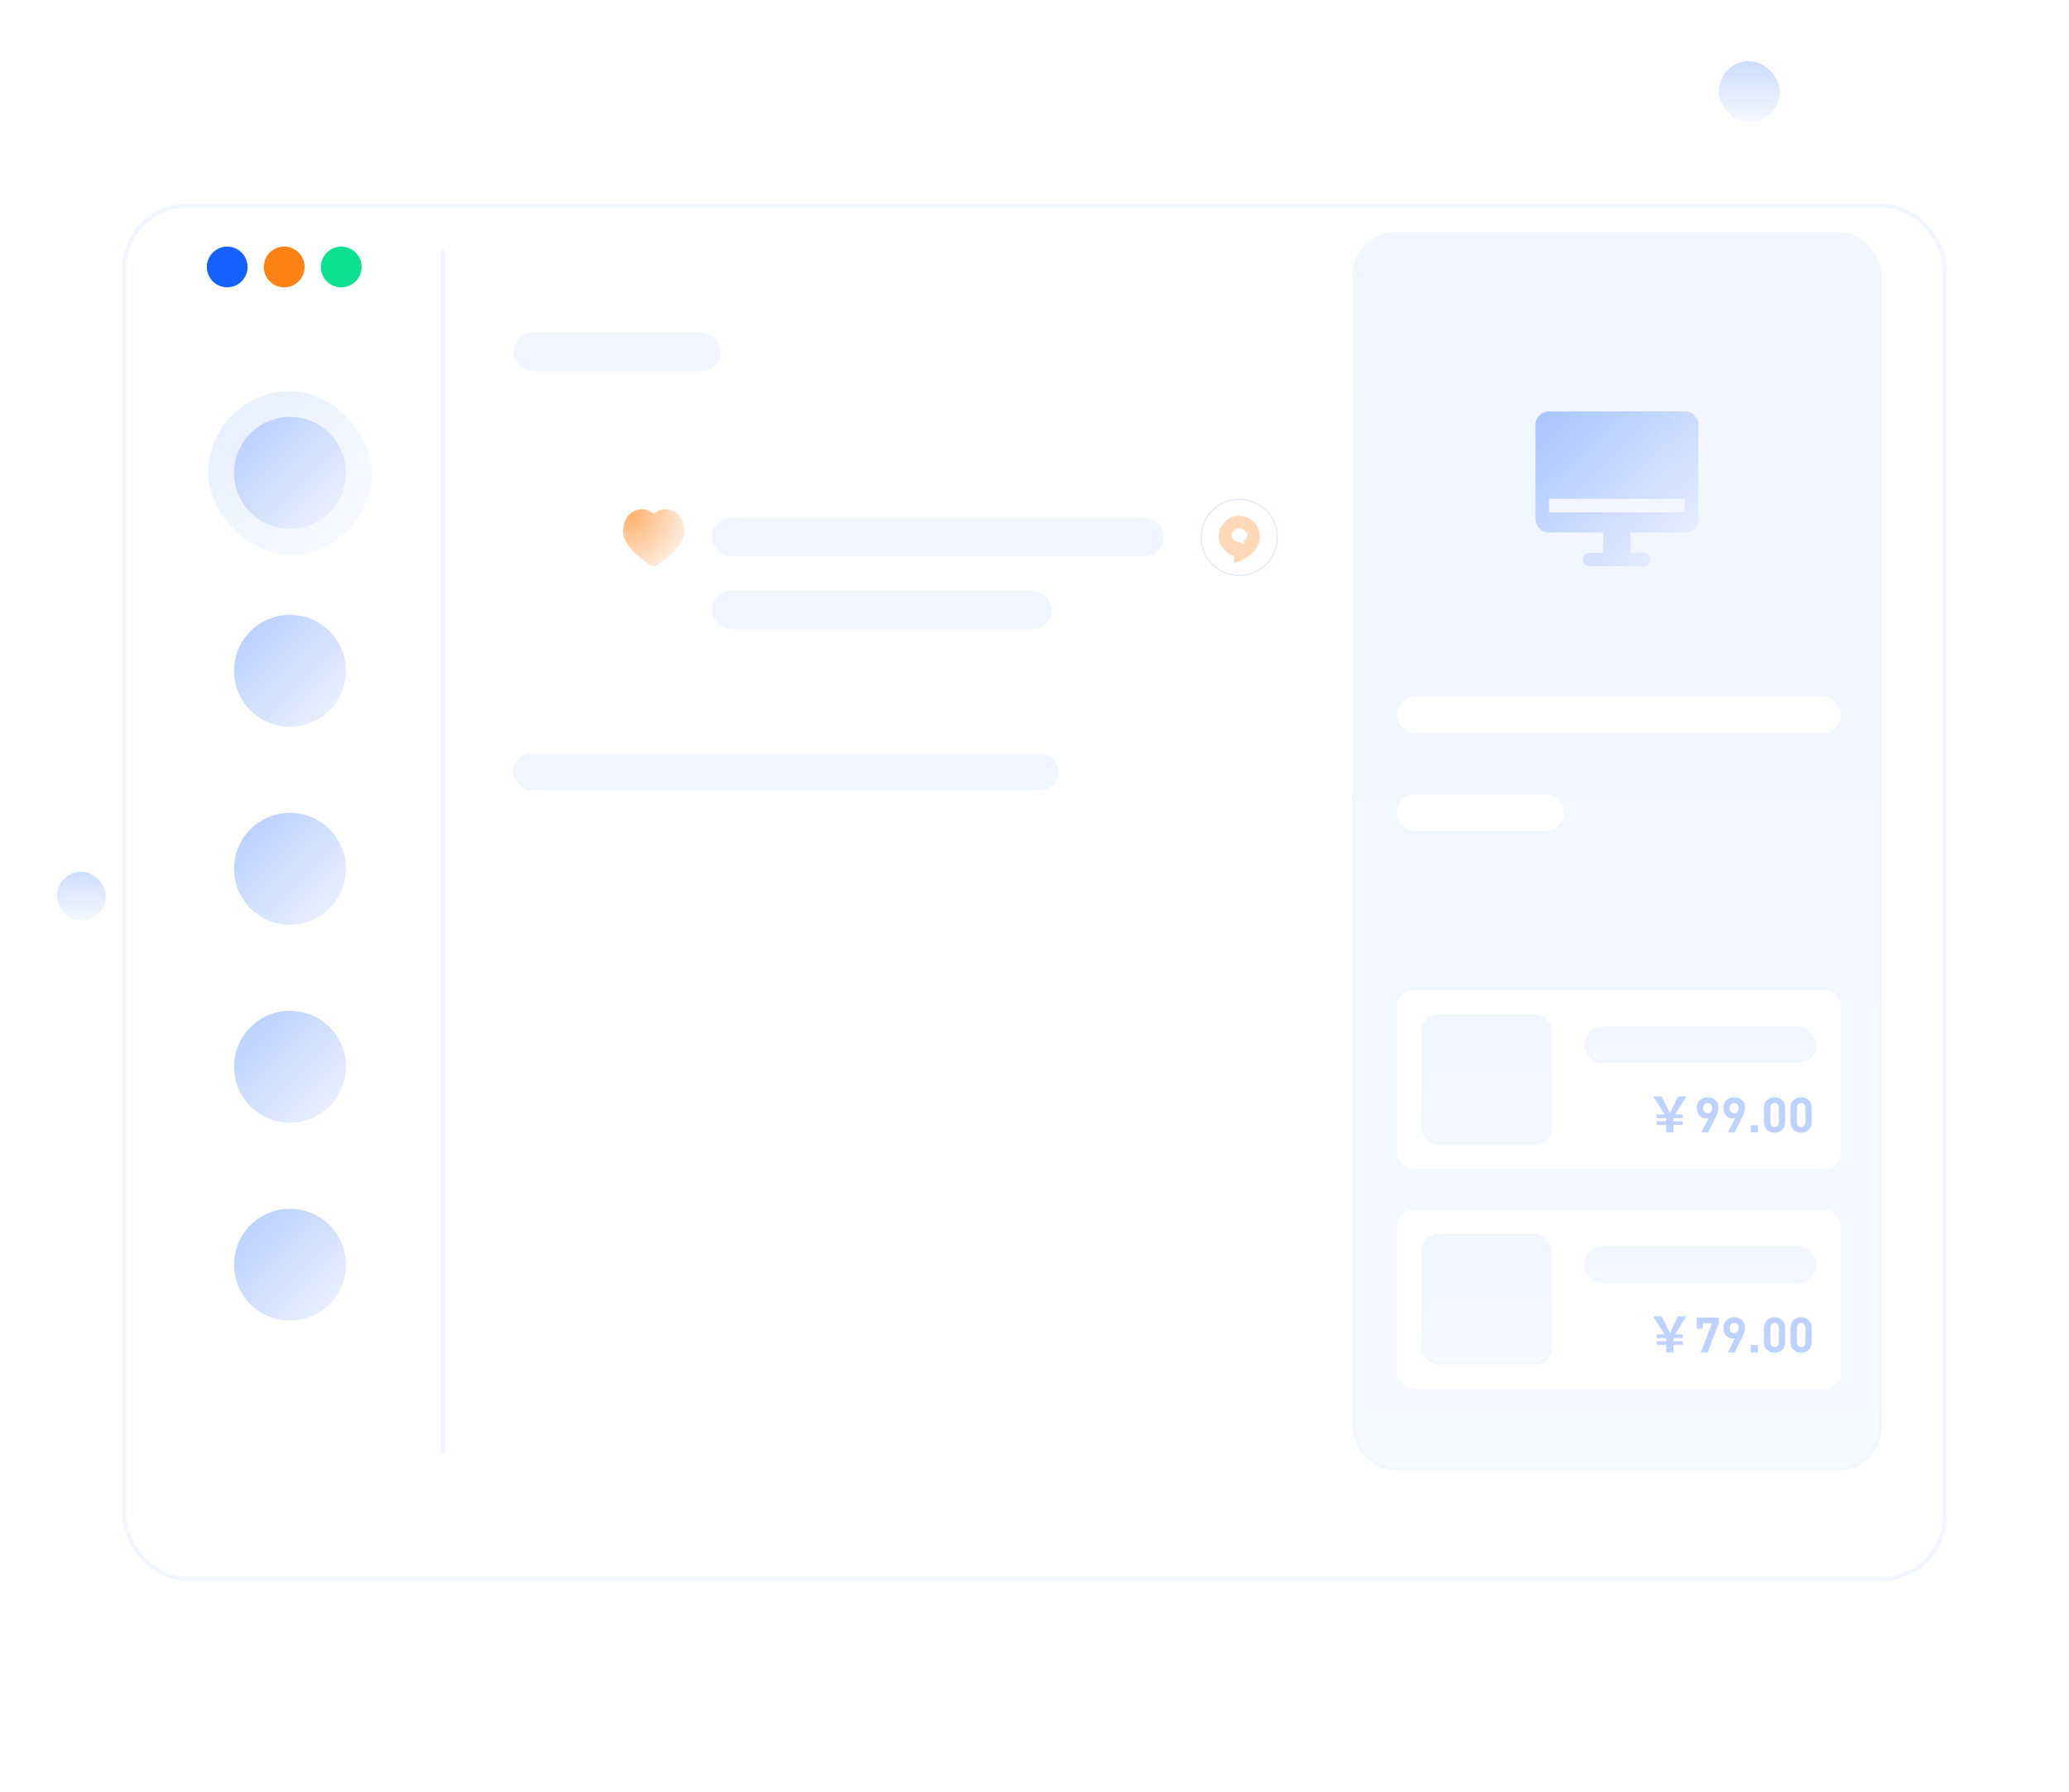 <svg width="508" height="440" viewBox="0 0 508 440" fill="none" xmlns="http://www.w3.org/2000/svg">
<rect width="496" height="440" transform="translate(6)" fill="white"/>
<g filter="url(#filter0_d_1616_8503)">
<rect x="30" y="40" width="448" height="338.113" rx="16" fill="white"/>
<rect x="30.5" y="40.5" width="447" height="337.113" rx="15.5" stroke="#F2F6FF"/>
</g>
<rect x="332.409" y="57.409" width="129.182" height="303.182" rx="10.157" fill="white"/>
<rect x="332.409" y="57.409" width="129.182" height="303.182" rx="10.157" fill="url(#paint0_linear_1616_8503)" fill-opacity="0.06"/>
<rect x="332.409" y="57.409" width="129.182" height="303.182" rx="10.157" stroke="#F2F6FF" stroke-width="0.818"/>
<path d="M413.666 130.738H400.334V135.696H403.666C404.108 135.696 404.533 135.87 404.845 136.18C405.158 136.49 405.334 136.91 405.334 137.348C405.334 137.786 405.158 138.206 404.845 138.516C404.533 138.826 404.108 139 403.666 139H390.334C389.892 139 389.467 138.826 389.155 138.516C388.842 138.206 388.666 137.786 388.666 137.348C388.666 136.91 388.842 136.49 389.155 136.18C389.467 135.87 389.892 135.696 390.334 135.696H393.666V130.738H380.334C379.896 130.738 379.462 130.652 379.058 130.486C378.653 130.32 378.285 130.077 377.976 129.77C377.666 129.463 377.42 129.099 377.253 128.698C377.086 128.297 377 127.867 377 127.434V104.304C377 102.479 378.491 101 380.334 101H413.666C415.509 101 417 102.479 417 104.304V127.434C417 129.258 415.509 130.738 413.666 130.738ZM380.334 125.782H413.666V122.478H380.334V125.782Z" fill="white"/>
<path d="M413.666 130.738H400.334V135.696H403.666C404.108 135.696 404.533 135.87 404.845 136.18C405.158 136.49 405.334 136.91 405.334 137.348C405.334 137.786 405.158 138.206 404.845 138.516C404.533 138.826 404.108 139 403.666 139H390.334C389.892 139 389.467 138.826 389.155 138.516C388.842 138.206 388.666 137.786 388.666 137.348C388.666 136.91 388.842 136.49 389.155 136.18C389.467 135.87 389.892 135.696 390.334 135.696H393.666V130.738H380.334C379.896 130.738 379.462 130.652 379.058 130.486C378.653 130.32 378.285 130.077 377.976 129.77C377.666 129.463 377.42 129.099 377.253 128.698C377.086 128.297 377 127.867 377 127.434V104.304C377 102.479 378.491 101 380.334 101H413.666C415.509 101 417 102.479 417 104.304V127.434C417 129.258 415.509 130.738 413.666 130.738ZM380.334 125.782H413.666V122.478H380.334V125.782Z" fill="url(#paint1_linear_1616_8503)" fill-opacity="0.35"/>
<rect x="343" y="171" width="109" height="9" rx="4.5" fill="white"/>
<rect x="343" y="195" width="41" height="9" rx="4.5" fill="white"/>
<rect x="-0.264" y="0.264" width="0.528" height="295.321" rx="0.264" transform="matrix(-1 0 0 1 108.717 61.133)" fill="white"/>
<rect x="-0.264" y="0.264" width="0.528" height="295.321" rx="0.264" transform="matrix(-1 0 0 1 108.717 61.133)" fill="url(#paint2_linear_1616_8503)" fill-opacity="0.06"/>
<rect x="-0.264" y="0.264" width="0.528" height="295.321" rx="0.264" transform="matrix(-1 0 0 1 108.717 61.133)" stroke="#F2F6FF" stroke-width="0.528"/>
<rect x="51.132" y="96" width="40.151" height="40.151" rx="20.076" fill="white"/>
<rect x="51.132" y="96" width="40.151" height="40.151" rx="20.076" fill="url(#paint3_linear_1616_8503)" fill-opacity="0.1"/>
<circle cx="71.207" cy="116.076" r="13.736" fill="white"/>
<circle cx="71.207" cy="116.076" r="13.736" fill="url(#paint4_linear_1616_8503)" fill-opacity="0.3"/>
<circle cx="71.207" cy="164.681" r="13.736" fill="white"/>
<circle cx="71.207" cy="164.681" r="13.736" fill="url(#paint5_linear_1616_8503)" fill-opacity="0.3"/>
<circle cx="71.207" cy="213.283" r="13.736" fill="white"/>
<circle cx="71.207" cy="213.283" r="13.736" fill="url(#paint6_linear_1616_8503)" fill-opacity="0.3"/>
<circle cx="71.207" cy="261.888" r="13.736" fill="white"/>
<circle cx="71.207" cy="261.888" r="13.736" fill="url(#paint7_linear_1616_8503)" fill-opacity="0.3"/>
<circle cx="71.207" cy="310.49" r="13.736" fill="white"/>
<circle cx="71.207" cy="310.49" r="13.736" fill="url(#paint8_linear_1616_8503)" fill-opacity="0.3"/>
<rect x="126.132" y="81.613" width="50.717" height="9.509" rx="4.755" fill="#F0F5FF"/>
<rect x="126" y="185" width="134" height="9" rx="4.5" fill="#F0F5FF"/>
<path d="M163.238 125C166.14 125 168 127.348 168 130.508C168 132.96 165.801 135.66 161.468 138.695C161.184 138.893 160.846 139 160.5 139C160.154 139 159.816 138.893 159.532 138.695C155.199 135.66 153 132.96 153 130.508C153 127.348 154.86 125 157.762 125C158.809 125 159.52 125.369 160.5 126.208C161.48 125.37 162.191 125 163.238 125Z" fill="url(#paint9_radial_1616_8503)" fill-opacity="0.6"/>
<rect x="174.806" y="127.051" width="110.943" height="9.509" rx="4.755" fill="#F0F5FF"/>
<path d="M313.637 131.923C313.637 137.09 309.449 141.277 304.283 141.277C299.117 141.277 294.929 137.09 294.929 131.923C294.929 126.757 299.117 122.57 304.283 122.57C309.449 122.57 313.637 126.757 313.637 131.923Z" fill="white" stroke="#E3EBF9" stroke-width="0.311"/>
<path opacity="0.3" d="M307.816 128.119C307.361 127.646 306.814 127.271 306.207 127.016C305.601 126.762 304.948 126.633 304.289 126.637C303.629 126.63 302.975 126.757 302.367 127.012C301.759 127.267 301.211 127.644 300.756 128.119C300.279 128.572 299.901 129.117 299.645 129.721C299.39 130.325 299.262 130.974 299.27 131.629C299.271 132.703 299.625 133.747 300.277 134.605C300.936 135.508 301.892 136.157 302.98 136.441V138.26C307.209 136.839 309.32 134.629 309.313 131.629C309.316 130.974 309.185 130.325 308.928 129.722C308.671 129.118 308.292 128.573 307.816 128.119Z" fill="#FD8012"/>
<path d="M305.354 132.805L305.373 132.787C305.612 132.648 305.813 132.453 305.956 132.218C306.1 131.983 306.183 131.716 306.196 131.442C306.217 130.513 305.389 129.732 304.343 129.711C303.298 129.691 302.429 130.424 302.408 131.344C302.388 132.264 303.215 133.054 304.261 133.075H304.38C304.498 133.158 304.621 133.234 304.749 133.301C304.945 133.409 305.164 133.467 305.387 133.471C305.593 133.45 305.626 133.322 305.593 133.252C305.56 133.183 305.484 133.183 305.424 133.144C305.36 133.111 305.307 133.059 305.274 132.995C305.264 132.976 305.258 132.955 305.257 132.934C305.256 132.912 305.26 132.891 305.269 132.871C305.277 132.851 305.291 132.834 305.307 132.82C305.324 132.806 305.344 132.796 305.365 132.791" fill="white"/>
<rect x="174.806" y="145.012" width="83.472" height="9.509" rx="4.755" fill="#F0F5FF"/>
<circle cx="55.787" cy="65.539" r="5" fill="#1561FF"/>
<circle cx="69.787" cy="65.539" r="5" fill="#FD8113"/>
<circle cx="83.787" cy="65.539" r="5" fill="#0CE18F"/>
<rect x="343" y="243" width="109" height="44" rx="4" fill="white"/>
<g opacity="0.28">
<path d="M409.112 278H410.876V276.152H413.192V275.264H410.876V274.496H413.192V273.596H411.26L414.08 269.144H412.04L410.96 271.304C410.552 272.18 410.384 272.528 410.048 273.188H409.976C409.652 272.528 409.508 272.216 409.064 271.304L407.96 269.144H405.884L408.716 273.596H406.772V274.496H409.112V275.264H406.772V276.152H409.112V278ZM421.94 272.024C421.94 270.332 420.788 269.384 419.276 269.384C417.764 269.384 416.612 270.368 416.612 272.048C416.612 273.632 417.716 274.58 418.868 274.58C419.072 274.58 419.3 274.556 419.504 274.472L417.728 278H419.42L421.232 274.304C421.616 273.524 421.94 272.804 421.94 272.024ZM420.38 272.036C420.38 272.828 419.912 273.284 419.276 273.284C418.616 273.284 418.172 272.792 418.172 272.036C418.172 271.244 418.64 270.788 419.276 270.788C419.912 270.788 420.38 271.244 420.38 272.036ZM428.456 272.024C428.456 270.332 427.304 269.384 425.792 269.384C424.28 269.384 423.128 270.368 423.128 272.048C423.128 273.632 424.232 274.58 425.384 274.58C425.588 274.58 425.816 274.556 426.02 274.472L424.244 278H425.936L427.748 274.304C428.132 273.524 428.456 272.804 428.456 272.024ZM426.896 272.036C426.896 272.828 426.428 273.284 425.792 273.284C425.132 273.284 424.688 272.792 424.688 272.036C424.688 271.244 425.156 270.788 425.792 270.788C426.428 270.788 426.896 271.244 426.896 272.036ZM431.635 278V276.224H429.847V278H431.635ZM438.309 275.528V271.928C438.309 270.296 437.109 269.384 435.717 269.384C434.325 269.384 433.113 270.296 433.113 271.928V275.528C433.113 277.16 434.325 278.072 435.717 278.072C437.109 278.072 438.309 277.16 438.309 275.528ZM436.749 275.516C436.749 276.236 436.329 276.668 435.717 276.668C435.105 276.668 434.673 276.236 434.673 275.516V271.952C434.673 271.232 435.105 270.788 435.717 270.788C436.329 270.788 436.749 271.232 436.749 271.952V275.516ZM444.825 275.528V271.928C444.825 270.296 443.625 269.384 442.233 269.384C440.841 269.384 439.629 270.296 439.629 271.928V275.528C439.629 277.16 440.841 278.072 442.233 278.072C443.625 278.072 444.825 277.16 444.825 275.528ZM443.265 275.516C443.265 276.236 442.845 276.668 442.233 276.668C441.621 276.668 441.189 276.236 441.189 275.516V271.952C441.189 271.232 441.621 270.788 442.233 270.788C442.845 270.788 443.265 271.232 443.265 271.952V275.516Z" fill="white"/>
<path d="M409.112 278H410.876V276.152H413.192V275.264H410.876V274.496H413.192V273.596H411.26L414.08 269.144H412.04L410.96 271.304C410.552 272.18 410.384 272.528 410.048 273.188H409.976C409.652 272.528 409.508 272.216 409.064 271.304L407.96 269.144H405.884L408.716 273.596H406.772V274.496H409.112V275.264H406.772V276.152H409.112V278ZM421.94 272.024C421.94 270.332 420.788 269.384 419.276 269.384C417.764 269.384 416.612 270.368 416.612 272.048C416.612 273.632 417.716 274.58 418.868 274.58C419.072 274.58 419.3 274.556 419.504 274.472L417.728 278H419.42L421.232 274.304C421.616 273.524 421.94 272.804 421.94 272.024ZM420.38 272.036C420.38 272.828 419.912 273.284 419.276 273.284C418.616 273.284 418.172 272.792 418.172 272.036C418.172 271.244 418.64 270.788 419.276 270.788C419.912 270.788 420.38 271.244 420.38 272.036ZM428.456 272.024C428.456 270.332 427.304 269.384 425.792 269.384C424.28 269.384 423.128 270.368 423.128 272.048C423.128 273.632 424.232 274.58 425.384 274.58C425.588 274.58 425.816 274.556 426.02 274.472L424.244 278H425.936L427.748 274.304C428.132 273.524 428.456 272.804 428.456 272.024ZM426.896 272.036C426.896 272.828 426.428 273.284 425.792 273.284C425.132 273.284 424.688 272.792 424.688 272.036C424.688 271.244 425.156 270.788 425.792 270.788C426.428 270.788 426.896 271.244 426.896 272.036ZM431.635 278V276.224H429.847V278H431.635ZM438.309 275.528V271.928C438.309 270.296 437.109 269.384 435.717 269.384C434.325 269.384 433.113 270.296 433.113 271.928V275.528C433.113 277.16 434.325 278.072 435.717 278.072C437.109 278.072 438.309 277.16 438.309 275.528ZM436.749 275.516C436.749 276.236 436.329 276.668 435.717 276.668C435.105 276.668 434.673 276.236 434.673 275.516V271.952C434.673 271.232 435.105 270.788 435.717 270.788C436.329 270.788 436.749 271.232 436.749 271.952V275.516ZM444.825 275.528V271.928C444.825 270.296 443.625 269.384 442.233 269.384C440.841 269.384 439.629 270.296 439.629 271.928V275.528C439.629 277.16 440.841 278.072 442.233 278.072C443.625 278.072 444.825 277.16 444.825 275.528ZM443.265 275.516C443.265 276.236 442.845 276.668 442.233 276.668C441.621 276.668 441.189 276.236 441.189 275.516V271.952C441.189 271.232 441.621 270.788 442.233 270.788C442.845 270.788 443.265 271.232 443.265 271.952V275.516Z" fill="#125EFF"/>
</g>
<rect x="349.409" y="249.409" width="31.182" height="31.182" rx="3.591" fill="white"/>
<rect x="349.409" y="249.409" width="31.182" height="31.182" rx="3.591" fill="url(#paint10_linear_1616_8503)" fill-opacity="0.06"/>
<rect x="349.409" y="249.409" width="31.182" height="31.182" rx="3.591" stroke="#F2F6FF" stroke-width="0.818"/>
<rect x="389.409" y="252.409" width="56.182" height="8.182" rx="4.091" fill="white"/>
<rect x="389.409" y="252.409" width="56.182" height="8.182" rx="4.091" fill="url(#paint11_linear_1616_8503)" fill-opacity="0.06"/>
<rect x="389.409" y="252.409" width="56.182" height="8.182" rx="4.091" stroke="#F2F6FF" stroke-width="0.818"/>
<rect x="343" y="297" width="109" height="44" rx="4" fill="white"/>
<g opacity="0.28">
<path d="M409.112 332H410.876V330.152H413.192V329.264H410.876V328.496H413.192V327.596H411.26L414.08 323.144H412.04L410.96 325.304C410.552 326.18 410.384 326.528 410.048 327.188H409.976C409.652 326.528 409.508 326.216 409.064 325.304L407.96 323.144H405.884L408.716 327.596H406.772V328.496H409.112V329.264H406.772V330.152H409.112V332ZM422.036 324.86V323.456H416.6V326.204H418.088V324.86H420.344L417.572 332H419.264L422.036 324.86ZM428.456 326.024C428.456 324.332 427.304 323.384 425.792 323.384C424.28 323.384 423.128 324.368 423.128 326.048C423.128 327.632 424.232 328.58 425.384 328.58C425.588 328.58 425.816 328.556 426.02 328.472L424.244 332H425.936L427.748 328.304C428.132 327.524 428.456 326.804 428.456 326.024ZM426.896 326.036C426.896 326.828 426.428 327.284 425.792 327.284C425.132 327.284 424.688 326.792 424.688 326.036C424.688 325.244 425.156 324.788 425.792 324.788C426.428 324.788 426.896 325.244 426.896 326.036ZM431.635 332V330.224H429.847V332H431.635ZM438.309 329.528V325.928C438.309 324.296 437.109 323.384 435.717 323.384C434.325 323.384 433.113 324.296 433.113 325.928V329.528C433.113 331.16 434.325 332.072 435.717 332.072C437.109 332.072 438.309 331.16 438.309 329.528ZM436.749 329.516C436.749 330.236 436.329 330.668 435.717 330.668C435.105 330.668 434.673 330.236 434.673 329.516V325.952C434.673 325.232 435.105 324.788 435.717 324.788C436.329 324.788 436.749 325.232 436.749 325.952V329.516ZM444.825 329.528V325.928C444.825 324.296 443.625 323.384 442.233 323.384C440.841 323.384 439.629 324.296 439.629 325.928V329.528C439.629 331.16 440.841 332.072 442.233 332.072C443.625 332.072 444.825 331.16 444.825 329.528ZM443.265 329.516C443.265 330.236 442.845 330.668 442.233 330.668C441.621 330.668 441.189 330.236 441.189 329.516V325.952C441.189 325.232 441.621 324.788 442.233 324.788C442.845 324.788 443.265 325.232 443.265 325.952V329.516Z" fill="white"/>
<path d="M409.112 332H410.876V330.152H413.192V329.264H410.876V328.496H413.192V327.596H411.26L414.08 323.144H412.04L410.96 325.304C410.552 326.18 410.384 326.528 410.048 327.188H409.976C409.652 326.528 409.508 326.216 409.064 325.304L407.96 323.144H405.884L408.716 327.596H406.772V328.496H409.112V329.264H406.772V330.152H409.112V332ZM422.036 324.86V323.456H416.6V326.204H418.088V324.86H420.344L417.572 332H419.264L422.036 324.86ZM428.456 326.024C428.456 324.332 427.304 323.384 425.792 323.384C424.28 323.384 423.128 324.368 423.128 326.048C423.128 327.632 424.232 328.58 425.384 328.58C425.588 328.58 425.816 328.556 426.02 328.472L424.244 332H425.936L427.748 328.304C428.132 327.524 428.456 326.804 428.456 326.024ZM426.896 326.036C426.896 326.828 426.428 327.284 425.792 327.284C425.132 327.284 424.688 326.792 424.688 326.036C424.688 325.244 425.156 324.788 425.792 324.788C426.428 324.788 426.896 325.244 426.896 326.036ZM431.635 332V330.224H429.847V332H431.635ZM438.309 329.528V325.928C438.309 324.296 437.109 323.384 435.717 323.384C434.325 323.384 433.113 324.296 433.113 325.928V329.528C433.113 331.16 434.325 332.072 435.717 332.072C437.109 332.072 438.309 331.16 438.309 329.528ZM436.749 329.516C436.749 330.236 436.329 330.668 435.717 330.668C435.105 330.668 434.673 330.236 434.673 329.516V325.952C434.673 325.232 435.105 324.788 435.717 324.788C436.329 324.788 436.749 325.232 436.749 325.952V329.516ZM444.825 329.528V325.928C444.825 324.296 443.625 323.384 442.233 323.384C440.841 323.384 439.629 324.296 439.629 325.928V329.528C439.629 331.16 440.841 332.072 442.233 332.072C443.625 332.072 444.825 331.16 444.825 329.528ZM443.265 329.516C443.265 330.236 442.845 330.668 442.233 330.668C441.621 330.668 441.189 330.236 441.189 329.516V325.952C441.189 325.232 441.621 324.788 442.233 324.788C442.845 324.788 443.265 325.232 443.265 325.952V329.516Z" fill="#125EFF"/>
</g>
<rect x="349.409" y="303.409" width="31.182" height="31.182" rx="3.591" fill="white"/>
<rect x="349.409" y="303.409" width="31.182" height="31.182" rx="3.591" fill="url(#paint12_linear_1616_8503)" fill-opacity="0.06"/>
<rect x="349.409" y="303.409" width="31.182" height="31.182" rx="3.591" stroke="#F2F6FF" stroke-width="0.818"/>
<rect x="389.409" y="306.409" width="56.182" height="8.182" rx="4.091" fill="white"/>
<rect x="389.409" y="306.409" width="56.182" height="8.182" rx="4.091" fill="url(#paint13_linear_1616_8503)" fill-opacity="0.06"/>
<rect x="389.409" y="306.409" width="56.182" height="8.182" rx="4.091" stroke="#F2F6FF" stroke-width="0.818"/>
<rect x="422" y="15" width="15" height="15" rx="7.5" fill="white"/>
<rect x="422" y="15" width="15" height="15" rx="7.5" fill="url(#paint14_linear_1616_8503)" fill-opacity="0.2"/>
<rect x="14" y="214" width="12" height="12" rx="6" fill="white"/>
<rect x="14" y="214" width="12" height="12" rx="6" fill="url(#paint15_linear_1616_8503)" fill-opacity="0.2"/>
<defs>
<filter id="filter0_d_1616_8503" x="0" y="20" width="508" height="398.113" filterUnits="userSpaceOnUse" color-interpolation-filters="sRGB">
<feFlood flood-opacity="0" result="BackgroundImageFix"/>
<feColorMatrix in="SourceAlpha" type="matrix" values="0 0 0 0 0 0 0 0 0 0 0 0 0 0 0 0 0 0 127 0" result="hardAlpha"/>
<feOffset dy="10"/>
<feGaussianBlur stdDeviation="15"/>
<feColorMatrix type="matrix" values="0 0 0 0 0.02 0 0 0 0 0.333 0 0 0 0 1 0 0 0 0.1 0"/>
<feBlend mode="normal" in2="BackgroundImageFix" result="effect1_dropShadow_1616_8503"/>
<feBlend mode="normal" in="SourceGraphic" in2="effect1_dropShadow_1616_8503" result="shape"/>
</filter>
<linearGradient id="paint0_linear_1616_8503" x1="397" y1="57" x2="397" y2="361" gradientUnits="userSpaceOnUse">
<stop stop-color="#0555FF"/>
<stop offset="1" stop-color="#0555FF" stop-opacity="0.6"/>
</linearGradient>
<linearGradient id="paint1_linear_1616_8503" x1="377" y1="101" x2="414.95" y2="140.947" gradientUnits="userSpaceOnUse">
<stop stop-color="#0555FF"/>
<stop offset="1" stop-color="#0555FF" stop-opacity="0.21"/>
</linearGradient>
<linearGradient id="paint2_linear_1616_8503" x1="0.528" y1="0" x2="0.528" y2="295.849" gradientUnits="userSpaceOnUse">
<stop stop-color="#0555FF"/>
<stop offset="1" stop-color="#0555FF" stop-opacity="0.6"/>
</linearGradient>
<linearGradient id="paint3_linear_1616_8503" x1="51.132" y1="96" x2="91.283" y2="136.151" gradientUnits="userSpaceOnUse">
<stop stop-color="#0555FF"/>
<stop offset="1" stop-color="#0555FF" stop-opacity="0.21"/>
</linearGradient>
<linearGradient id="paint4_linear_1616_8503" x1="57.472" y1="102.34" x2="84.943" y2="129.812" gradientUnits="userSpaceOnUse">
<stop stop-color="#0555FF"/>
<stop offset="1" stop-color="#0555FF" stop-opacity="0.21"/>
</linearGradient>
<linearGradient id="paint5_linear_1616_8503" x1="57.472" y1="150.945" x2="84.943" y2="178.417" gradientUnits="userSpaceOnUse">
<stop stop-color="#0555FF"/>
<stop offset="1" stop-color="#0555FF" stop-opacity="0.21"/>
</linearGradient>
<linearGradient id="paint6_linear_1616_8503" x1="57.472" y1="199.547" x2="84.943" y2="227.019" gradientUnits="userSpaceOnUse">
<stop stop-color="#0555FF"/>
<stop offset="1" stop-color="#0555FF" stop-opacity="0.21"/>
</linearGradient>
<linearGradient id="paint7_linear_1616_8503" x1="57.472" y1="248.152" x2="84.943" y2="275.624" gradientUnits="userSpaceOnUse">
<stop stop-color="#0555FF"/>
<stop offset="1" stop-color="#0555FF" stop-opacity="0.21"/>
</linearGradient>
<linearGradient id="paint8_linear_1616_8503" x1="57.472" y1="296.754" x2="84.943" y2="324.226" gradientUnits="userSpaceOnUse">
<stop stop-color="#0555FF"/>
<stop offset="1" stop-color="#0555FF" stop-opacity="0.21"/>
</linearGradient>
<radialGradient id="paint9_radial_1616_8503" cx="0" cy="0" r="1" gradientUnits="userSpaceOnUse" gradientTransform="translate(154.765 126.647) rotate(45.363) scale(14.756 16.35)">
<stop stop-color="#FD8011"/>
<stop offset="1" stop-color="#FD7F11" stop-opacity="0.2"/>
</radialGradient>
<linearGradient id="paint10_linear_1616_8503" x1="365" y1="249" x2="365" y2="281" gradientUnits="userSpaceOnUse">
<stop stop-color="#0555FF"/>
<stop offset="1" stop-color="#0555FF" stop-opacity="0.6"/>
</linearGradient>
<linearGradient id="paint11_linear_1616_8503" x1="417.5" y1="252" x2="417.5" y2="261" gradientUnits="userSpaceOnUse">
<stop stop-color="#0555FF"/>
<stop offset="1" stop-color="#0555FF" stop-opacity="0.6"/>
</linearGradient>
<linearGradient id="paint12_linear_1616_8503" x1="365" y1="303" x2="365" y2="335" gradientUnits="userSpaceOnUse">
<stop stop-color="#0555FF"/>
<stop offset="1" stop-color="#0555FF" stop-opacity="0.6"/>
</linearGradient>
<linearGradient id="paint13_linear_1616_8503" x1="417.5" y1="306" x2="417.5" y2="315" gradientUnits="userSpaceOnUse">
<stop stop-color="#0555FF"/>
<stop offset="1" stop-color="#0555FF" stop-opacity="0.6"/>
</linearGradient>
<linearGradient id="paint14_linear_1616_8503" x1="429.5" y1="15" x2="429.5" y2="30" gradientUnits="userSpaceOnUse">
<stop stop-color="#0555FF"/>
<stop offset="1" stop-color="#0555FF" stop-opacity="0.21"/>
</linearGradient>
<linearGradient id="paint15_linear_1616_8503" x1="20" y1="214" x2="20" y2="226" gradientUnits="userSpaceOnUse">
<stop stop-color="#0555FF"/>
<stop offset="1" stop-color="#0555FF" stop-opacity="0.21"/>
</linearGradient>
</defs>
</svg>
